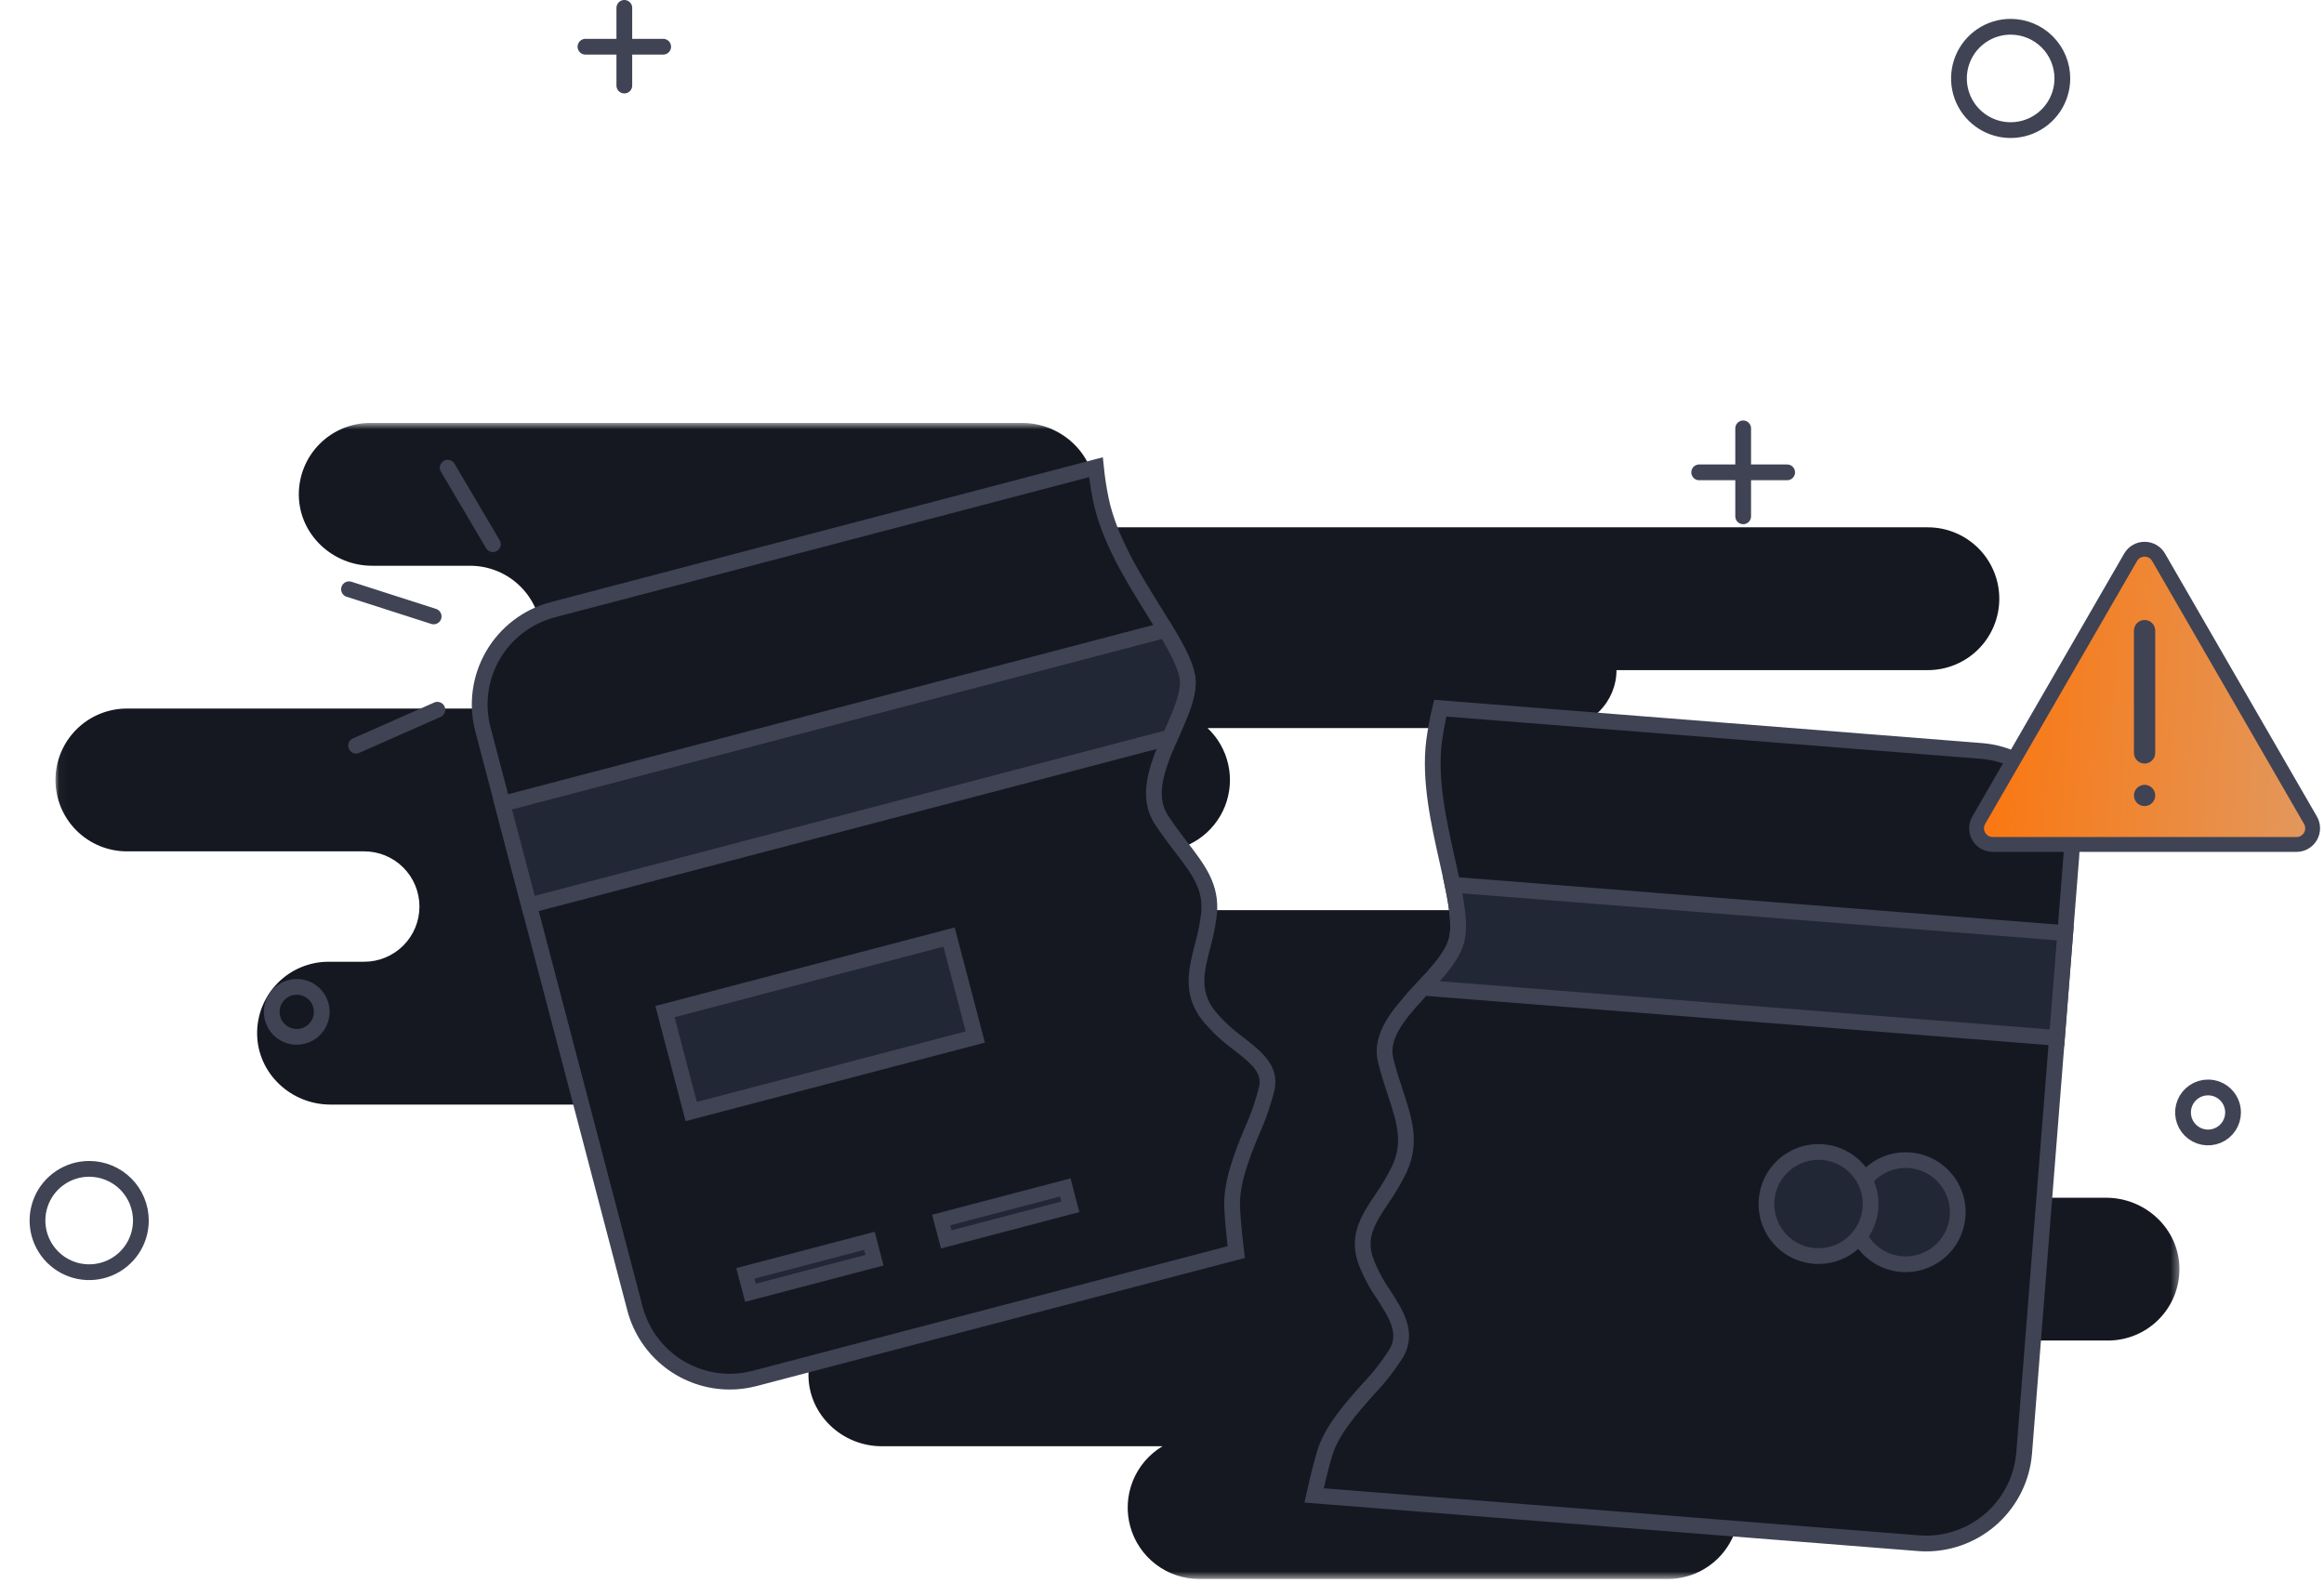 <svg width="295" height="201" viewBox="0 0 295 201" fill="none" xmlns="http://www.w3.org/2000/svg">
<mask id="mask0_111638_6343" style="mask-type:luminance" maskUnits="userSpaceOnUse" x="7" y="53" width="270" height="148">
<path d="M276.649 53.689H7.037V200.447H276.649V53.689Z" fill="white"/>
</mask>
<g mask="url(#mask0_111638_6343)">
<path d="M276.65 160.995C276.665 162.195 276.442 163.386 275.993 164.499C275.544 165.613 274.878 166.626 274.034 167.48C273.19 168.334 272.185 169.011 271.077 169.474C269.969 169.937 268.78 170.175 267.58 170.174H202.798C203.739 171.894 204.098 173.873 203.82 175.814C203.542 177.754 202.642 179.553 201.256 180.94C200.727 181.466 200.136 181.928 199.497 182.314H211.464C216.47 182.314 220.707 186.264 220.771 191.262C220.786 192.462 220.562 193.653 220.113 194.766C219.663 195.879 218.998 196.892 218.154 197.747C217.311 198.601 216.306 199.279 215.198 199.742C214.09 200.205 212.902 200.444 211.701 200.445H152.215C150.23 200.445 148.299 199.793 146.72 198.591C145.141 197.389 144 195.702 143.472 193.789C142.944 191.876 143.058 189.842 143.797 188.001C144.537 186.159 145.86 184.61 147.564 183.593H111.929C106.923 183.593 102.687 179.643 102.622 174.644C102.601 173.026 103.014 171.431 103.818 170.026C104.622 168.621 105.788 167.457 107.194 166.655C105.721 165.89 104.486 164.736 103.624 163.318C102.762 161.9 102.307 160.272 102.307 158.613V147.51C102.306 146.092 102.637 144.694 103.276 143.428C103.914 142.162 104.841 141.063 105.982 140.221H41.944C36.944 140.221 32.712 136.281 32.638 131.287C32.62 130.086 32.841 128.892 33.289 127.776C33.737 126.661 34.403 125.646 35.247 124.79C36.091 123.933 37.098 123.254 38.207 122.79C39.317 122.327 40.507 122.088 41.71 122.089H46.236C48.094 122.089 49.876 121.351 51.19 120.037C52.505 118.724 53.243 116.942 53.243 115.085V115.079C53.243 113.222 52.505 111.44 51.19 110.127C49.876 108.813 48.094 108.075 46.236 108.075H16.109C13.704 108.075 11.397 107.12 9.697 105.421C7.996 103.721 7.041 101.415 7.041 99.011C7.041 96.607 7.996 94.302 9.697 92.602C11.397 90.902 13.704 89.947 16.109 89.947H59.668C62.073 89.948 64.38 88.993 66.081 87.294C67.782 85.595 68.738 83.289 68.738 80.885C68.739 78.481 67.784 76.176 66.084 74.475C64.384 72.775 62.078 71.82 59.673 71.819H47.231C42.221 71.819 37.984 67.859 37.93 62.851C37.917 61.652 38.142 60.463 38.592 59.352C39.042 58.241 39.708 57.23 40.551 56.377C41.395 55.525 42.399 54.849 43.506 54.387C44.613 53.926 45.8 53.688 46.999 53.689H129.733C134.605 53.689 138.788 57.437 139.023 62.307C139.103 63.914 138.755 65.513 138.013 66.941H244.715C247.12 66.941 249.426 67.896 251.127 69.596C252.827 71.296 253.783 73.601 253.783 76.005C253.783 78.409 252.827 80.715 251.127 82.414C249.426 84.114 247.12 85.069 244.715 85.069H205.192C205.19 87.02 204.415 88.89 203.035 90.269C201.656 91.649 199.785 92.425 197.834 92.427H153.284C154.604 93.673 155.52 95.287 155.912 97.058C156.304 98.831 156.155 100.679 155.484 102.366C154.813 104.052 153.651 105.498 152.148 106.517C150.645 107.535 148.871 108.079 147.056 108.078H134.599C134.109 108.077 133.623 108.173 133.17 108.36C132.716 108.547 132.305 108.822 131.957 109.168C131.61 109.514 131.335 109.925 131.147 110.378C130.959 110.831 130.862 111.316 130.862 111.806V111.811C130.862 112.302 130.959 112.787 131.147 113.24C131.335 113.692 131.61 114.104 131.957 114.45C132.305 114.796 132.716 115.071 133.17 115.258C133.623 115.445 134.109 115.54 134.599 115.54H235.713C238.118 115.54 240.425 116.495 242.125 118.194C243.826 119.894 244.781 122.2 244.781 124.604C244.781 127.008 243.826 129.313 242.125 131.013C240.425 132.713 238.118 133.668 235.713 133.668H209.564C210.89 134.479 211.986 135.617 212.746 136.972C213.506 138.328 213.905 139.856 213.905 141.41V143.995C213.906 145.658 213.448 147.289 212.582 148.71C211.717 150.13 210.477 151.285 208.998 152.047H267.343C272.348 152.047 276.585 155.997 276.65 160.995" fill="#151821"/>
</g>
<path d="M221.271 54.381V65.544" stroke="#3F4354" stroke-width="2" stroke-miterlimit="10" stroke-linecap="round"/>
<path d="M215.688 59.962H226.855" stroke="#3F4354" stroke-width="2" stroke-miterlimit="10" stroke-linecap="round"/>
<path d="M79.25 1V10.86" stroke="#3F4354" stroke-width="2" stroke-miterlimit="10" stroke-linecap="round"/>
<path d="M74.318 5.93H84.182" stroke="#3F4354" stroke-width="2" stroke-miterlimit="10" stroke-linecap="round"/>
<path d="M261.787 9.957C261.787 11.255 261.402 12.523 260.681 13.602C259.96 14.681 258.935 15.522 257.736 16.018C256.537 16.515 255.217 16.645 253.944 16.391C252.671 16.138 251.502 15.513 250.584 14.596C249.666 13.678 249.041 12.509 248.788 11.237C248.535 9.964 248.665 8.645 249.162 7.447C249.659 6.248 250.5 5.224 251.579 4.503C252.658 3.782 253.927 3.397 255.225 3.397C256.087 3.397 256.94 3.567 257.737 3.897C258.533 4.226 259.256 4.71 259.866 5.319C260.475 5.928 260.958 6.651 261.288 7.447C261.618 8.243 261.787 9.096 261.787 9.957Z" stroke="#3F4354" stroke-width="2" stroke-miterlimit="10"/>
<path d="M17.883 154.938C17.884 156.235 17.499 157.504 16.778 158.583C16.057 159.662 15.033 160.503 13.834 161C12.634 161.497 11.315 161.627 10.041 161.375C8.768 161.122 7.599 160.497 6.681 159.58C5.763 158.662 5.137 157.493 4.884 156.221C4.631 154.948 4.761 153.629 5.257 152.43C5.754 151.231 6.595 150.207 7.675 149.486C8.754 148.765 10.023 148.38 11.321 148.38C13.061 148.381 14.73 149.071 15.96 150.301C17.191 151.531 17.882 153.198 17.883 154.938Z" stroke="#3F4354" stroke-width="2" stroke-miterlimit="10"/>
<path d="M283.456 141.222C283.456 141.85 283.27 142.464 282.921 142.986C282.572 143.508 282.076 143.915 281.495 144.155C280.915 144.396 280.276 144.458 279.66 144.336C279.044 144.213 278.478 143.911 278.034 143.467C277.59 143.023 277.287 142.457 277.165 141.841C277.042 141.225 277.105 140.587 277.345 140.007C277.586 139.427 277.993 138.931 278.515 138.582C279.037 138.233 279.651 138.047 280.279 138.047C281.122 138.047 281.93 138.381 282.526 138.977C283.122 139.572 283.456 140.38 283.456 141.222Z" stroke="#3F4354" stroke-width="2" stroke-miterlimit="10"/>
<path d="M40.843 128.451C40.843 129.079 40.657 129.693 40.308 130.215C39.959 130.737 39.462 131.144 38.882 131.384C38.302 131.625 37.663 131.688 37.047 131.565C36.431 131.442 35.865 131.14 35.421 130.696C34.976 130.252 34.674 129.686 34.551 129.07C34.429 128.455 34.492 127.816 34.732 127.236C34.972 126.656 35.379 126.16 35.902 125.811C36.424 125.462 37.038 125.276 37.666 125.276C38.509 125.276 39.317 125.61 39.913 126.206C40.508 126.801 40.843 127.609 40.843 128.451Z" stroke="#3F4354" stroke-width="2" stroke-miterlimit="10"/>
<path d="M117.252 126.636C118.517 126.77 119.651 125.853 119.784 124.588C119.918 123.324 119.001 122.191 117.736 122.057C116.471 121.924 115.337 122.841 115.204 124.105C115.07 125.37 115.987 126.503 117.252 126.636Z" fill="url(#paint0_linear_111638_6343)"/>
<path d="M92.627 175.394C89.878 175.391 87.208 174.479 85.033 172.8C82.857 171.121 81.299 168.769 80.601 166.112L67.276 115.371L63.673 101.617L61.3 92.59C60.461 89.4 60.923 86.008 62.586 83.16C64.249 80.311 66.975 78.24 70.166 77.401L139.113 59.311C139.254 60.707 139.468 62.096 139.753 63.47C140.8 68.445 143.801 73.273 146.451 77.532C146.91 78.27 147.355 78.985 147.776 79.68C149.576 82.642 150.775 84.96 150.775 86.656C150.775 88.472 149.801 90.685 148.769 93.027L148.43 93.799C146.81 97.525 145.512 101.111 147.411 104.04C148.276 105.372 149.176 106.546 149.971 107.581C152.118 110.383 153.812 112.592 153.469 116.004C153.3 117.402 153.022 118.784 152.639 120.138C151.875 123.11 151.153 125.914 153.318 128.803C154.451 130.192 155.761 131.428 157.215 132.477C159.47 134.249 161.251 135.647 160.833 138.019C160.393 139.887 159.77 141.707 158.973 143.453C157.7 146.555 156.258 150.071 156.408 153.305C156.475 154.752 156.644 156.601 156.923 158.946L95.795 174.983C94.762 175.255 93.698 175.393 92.629 175.394" fill="#151821"/>
<path d="M92.627 175.394C89.878 175.391 87.208 174.479 85.033 172.8C82.857 171.121 81.299 168.769 80.601 166.112L67.276 115.371L63.673 101.617L61.3 92.59C60.461 89.4 60.923 86.008 62.586 83.16C64.249 80.311 66.975 78.24 70.166 77.401L139.113 59.311C139.254 60.707 139.468 62.096 139.753 63.47C140.8 68.445 143.801 73.273 146.451 77.532C146.91 78.27 147.355 78.985 147.776 79.68C149.576 82.642 150.775 84.96 150.775 86.656C150.775 88.472 149.801 90.685 148.769 93.027L148.43 93.799C146.81 97.525 145.512 101.111 147.411 104.04C148.276 105.372 149.176 106.546 149.971 107.581C152.118 110.383 153.812 112.592 153.469 116.004C153.3 117.402 153.022 118.784 152.639 120.138C151.875 123.11 151.153 125.914 153.318 128.803C154.451 130.192 155.761 131.428 157.215 132.477C159.47 134.249 161.251 135.647 160.833 138.019C160.393 139.887 159.77 141.707 158.973 143.453C157.7 146.555 156.258 150.071 156.408 153.305C156.475 154.752 156.644 156.601 156.923 158.946L95.795 174.983C94.762 175.255 93.698 175.393 92.629 175.394" stroke="#3F4354" stroke-width="2"/>
<path d="M63.777 102.047L147.949 79.964C149.654 82.79 150.778 85.015 150.778 86.656C150.778 88.472 149.803 90.685 148.771 93.028L148.519 93.602L67.164 114.942L63.777 102.047Z" fill="#212734" stroke="#3F4354" stroke-width="2"/>
<path d="M120.47 118.957L84.41 128.418L87.741 141.103L123.8 131.642L120.47 118.957Z" fill="#212734" stroke="#3F4354" stroke-width="2"/>
<path d="M110.36 157.517L94.611 161.649L95.257 164.109L111.006 159.976L110.36 157.517Z" fill="#212734" stroke="#3F4354"/>
<path d="M110.043 158.058L110.464 159.662L95.572 163.568L95.151 161.966L110.043 158.058ZM110.675 156.977L94.07 161.335L94.941 164.651L111.545 160.293L110.675 156.977Z" stroke="#3F4354"/>
<path d="M135.213 150.739L119.469 154.873L120.115 157.332L135.86 153.198L135.213 150.739Z" fill="#212734" stroke="#3F4354" stroke-width="1"/>
<path d="M134.901 151.281L135.321 152.885L120.429 156.792L120.009 155.189L134.901 151.281ZM135.532 150.2L118.928 154.559L119.798 157.874L136.402 153.516L135.532 150.2Z" stroke="#3F4354"/>
<path d="M244.546 195.941C244.218 195.941 243.887 195.928 243.553 195.903L166.811 189.838C167.303 187.615 167.74 185.872 168.14 184.525C169.008 181.61 171.459 178.844 173.621 176.402C174.993 174.969 176.218 173.404 177.278 171.728C178.713 169.163 177.231 166.846 175.661 164.394C174.675 162.99 173.877 161.464 173.289 159.853C172.325 156.817 173.748 154.68 175.395 152.206C176.23 151.017 176.97 149.765 177.609 148.46C179.207 145.033 178.286 142.24 177.12 138.703C176.697 137.42 176.258 136.093 175.888 134.585C175.164 131.619 177.428 128.861 180.015 126.061L180.579 125.454C182.396 123.508 184.109 121.671 184.766 119.779C185.396 117.977 185.041 115.363 184.262 111.73C184.093 110.931 183.907 110.103 183.716 109.251C182.634 104.429 181.41 98.966 182.04 94.079C182.227 92.673 182.488 91.277 182.823 89.899L251.501 95.327C254.789 95.591 257.838 97.148 259.979 99.656C262.121 102.164 263.18 105.418 262.925 108.705L256.936 184.484C256.677 187.596 255.261 190.498 252.968 192.619C250.675 194.74 247.67 195.925 244.546 195.941" fill="#151821"/>
<path d="M244.546 195.941C244.218 195.941 243.887 195.928 243.553 195.903L166.811 189.838C167.303 187.615 167.74 185.872 168.14 184.525C169.008 181.61 171.459 178.844 173.621 176.402C174.993 174.969 176.218 173.404 177.278 171.728C178.713 169.163 177.231 166.846 175.661 164.394C174.675 162.99 173.877 161.464 173.289 159.853C172.325 156.817 173.748 154.68 175.395 152.206C176.23 151.017 176.97 149.765 177.609 148.46C179.207 145.033 178.286 142.24 177.12 138.703C176.697 137.42 176.258 136.093 175.888 134.585C175.164 131.619 177.428 128.861 180.015 126.061L180.579 125.454C182.396 123.508 184.109 121.671 184.766 119.779C185.396 117.977 185.041 115.363 184.262 111.73C184.093 110.931 183.907 110.103 183.716 109.251C182.634 104.429 181.41 98.966 182.04 94.079C182.227 92.673 182.488 91.277 182.823 89.899L251.501 95.327C254.789 95.591 257.838 97.148 259.979 99.656C262.121 102.164 263.18 105.418 262.925 108.705L256.936 184.484C256.677 187.596 255.261 190.498 252.968 192.619C250.675 194.74 247.67 195.925 244.546 195.941" stroke="#3F4354" stroke-width="2"/>
<path d="M180.637 125.392C182.429 123.47 184.114 121.651 184.766 119.78C185.362 118.074 185.078 115.643 184.385 112.309L262.155 118.451L261.102 131.753L180.637 125.392Z" fill="#212734" stroke="#3F4354" stroke-width="2"/>
<path d="M241.898 160.493C240.59 160.493 239.312 160.105 238.224 159.378C237.137 158.652 236.289 157.62 235.788 156.412C235.288 155.204 235.157 153.874 235.412 152.592C235.667 151.31 236.297 150.132 237.222 149.207C238.147 148.283 239.325 147.653 240.608 147.398C241.891 147.143 243.221 147.274 244.429 147.774C245.638 148.275 246.671 149.122 247.397 150.209C248.124 151.296 248.512 152.574 248.512 153.881C248.51 155.634 247.813 157.315 246.573 158.554C245.333 159.794 243.652 160.491 241.898 160.493Z" fill="#212734" stroke="#3F4354" stroke-width="2"/>
<path d="M230.838 159.457C229.53 159.457 228.251 159.069 227.164 158.343C226.076 157.616 225.228 156.584 224.728 155.376C224.227 154.168 224.097 152.839 224.352 151.557C224.607 150.274 225.237 149.096 226.162 148.172C227.087 147.247 228.265 146.618 229.548 146.363C230.831 146.108 232.16 146.238 233.369 146.739C234.577 147.239 235.61 148.086 236.337 149.173C237.064 150.26 237.451 151.538 237.452 152.846C237.45 154.599 236.752 156.279 235.512 157.519C234.272 158.758 232.591 159.455 230.838 159.457Z" fill="#212734" stroke="#3F4354" stroke-width="2"/>
<path d="M252.954 107.202C252.594 107.202 252.239 107.107 251.927 106.927C251.615 106.747 251.356 106.488 251.176 106.176C250.995 105.864 250.9 105.51 250.9 105.149C250.9 104.789 250.995 104.435 251.175 104.123L270.45 70.751C270.63 70.438 270.89 70.179 271.202 69.999C271.514 69.819 271.868 69.724 272.229 69.724C272.589 69.724 272.944 69.819 273.256 69.999C273.568 70.179 273.827 70.438 274.008 70.751L293.283 104.123C293.463 104.435 293.558 104.789 293.558 105.149C293.558 105.51 293.463 105.864 293.282 106.176C293.102 106.488 292.843 106.747 292.53 106.927C292.218 107.107 291.864 107.202 291.503 107.202H252.954Z" fill="url(#paint1_linear_111638_6343)" stroke="#3F4354"/>
<path d="M272.229 70.165C272.512 70.163 272.79 70.237 273.036 70.378C273.281 70.52 273.484 70.724 273.624 70.97L283.261 87.655L292.899 104.342C293.041 104.586 293.116 104.864 293.116 105.147C293.116 105.43 293.042 105.708 292.9 105.953C292.759 106.198 292.555 106.401 292.31 106.542C292.065 106.683 291.787 106.757 291.504 106.757H252.955C252.672 106.757 252.394 106.683 252.148 106.542C251.903 106.401 251.699 106.198 251.558 105.953C251.416 105.708 251.342 105.43 251.342 105.147C251.342 104.864 251.417 104.586 251.559 104.342L261.197 87.655L270.834 70.97C270.974 70.724 271.177 70.52 271.422 70.378C271.668 70.237 271.946 70.163 272.23 70.165M272.23 69.28C271.791 69.277 271.359 69.391 270.979 69.611C270.599 69.83 270.285 70.146 270.067 70.527L260.429 87.215L250.792 103.902C250.572 104.281 250.457 104.712 250.457 105.15C250.457 105.588 250.573 106.018 250.792 106.398C251.011 106.777 251.326 107.092 251.706 107.311C252.086 107.53 252.517 107.645 252.955 107.644H291.503C291.941 107.645 292.372 107.529 292.752 107.31C293.131 107.092 293.446 106.777 293.666 106.397C293.885 106.018 294 105.587 294 105.149C294 104.711 293.885 104.281 293.666 103.902L284.028 87.215L274.391 70.528C274.174 70.147 273.859 69.831 273.479 69.611C273.099 69.392 272.667 69.278 272.229 69.28" stroke="#3F4354"/>
<path d="M56.828 59.37L62.566 69.084" stroke="#3F4354"/>
<path d="M56.828 59.37L62.566 69.084" stroke="#3F4354" stroke-width="2" stroke-miterlimit="10" stroke-linecap="round"/>
<path d="M44.303 74.802L55.047 78.251" stroke="#3F4354"/>
<path d="M44.303 74.802L55.047 78.251" stroke="#3F4354" stroke-width="2" stroke-miterlimit="10" stroke-linecap="round"/>
<path d="M45.197 94.655L55.52 90.097" stroke="#3F4354"/>
<path d="M45.197 94.655L55.52 90.097" stroke="#3F4354" stroke-width="2" stroke-miterlimit="10" stroke-linecap="round"/>
<path d="M272.226 102.328C272.971 102.328 273.576 101.724 273.576 100.979C273.576 100.233 272.971 99.629 272.226 99.629C271.48 99.629 270.875 100.233 270.875 100.979C270.875 101.724 271.48 102.328 272.226 102.328Z" fill="#3F4354"/>
<path d="M273.576 80.056C273.576 79.311 272.971 78.707 272.225 78.707C271.48 78.707 270.875 79.311 270.875 80.056V95.579C270.875 96.324 271.48 96.929 272.225 96.929C272.971 96.929 273.576 96.324 273.576 95.579V80.056Z" fill="#3F4354"/>
<defs>
<linearGradient id="paint0_linear_111638_6343" x1="114.77" y1="121.744" x2="120.211" y2="122.63" gradientUnits="userSpaceOnUse">
<stop stop-color="#FF7000"/>
<stop offset="1" stop-color="#E2985E"/>
<stop offset="1" stop-color="#E2995F"/>
</linearGradient>
<linearGradient id="paint1_linear_111638_6343" x1="244.613" y1="69.724" x2="295.54" y2="72.985" gradientUnits="userSpaceOnUse">
<stop stop-color="#FF7000"/>
<stop offset="1" stop-color="#E2985E"/>
<stop offset="1" stop-color="#E2995F"/>
</linearGradient>
</defs>
</svg>

